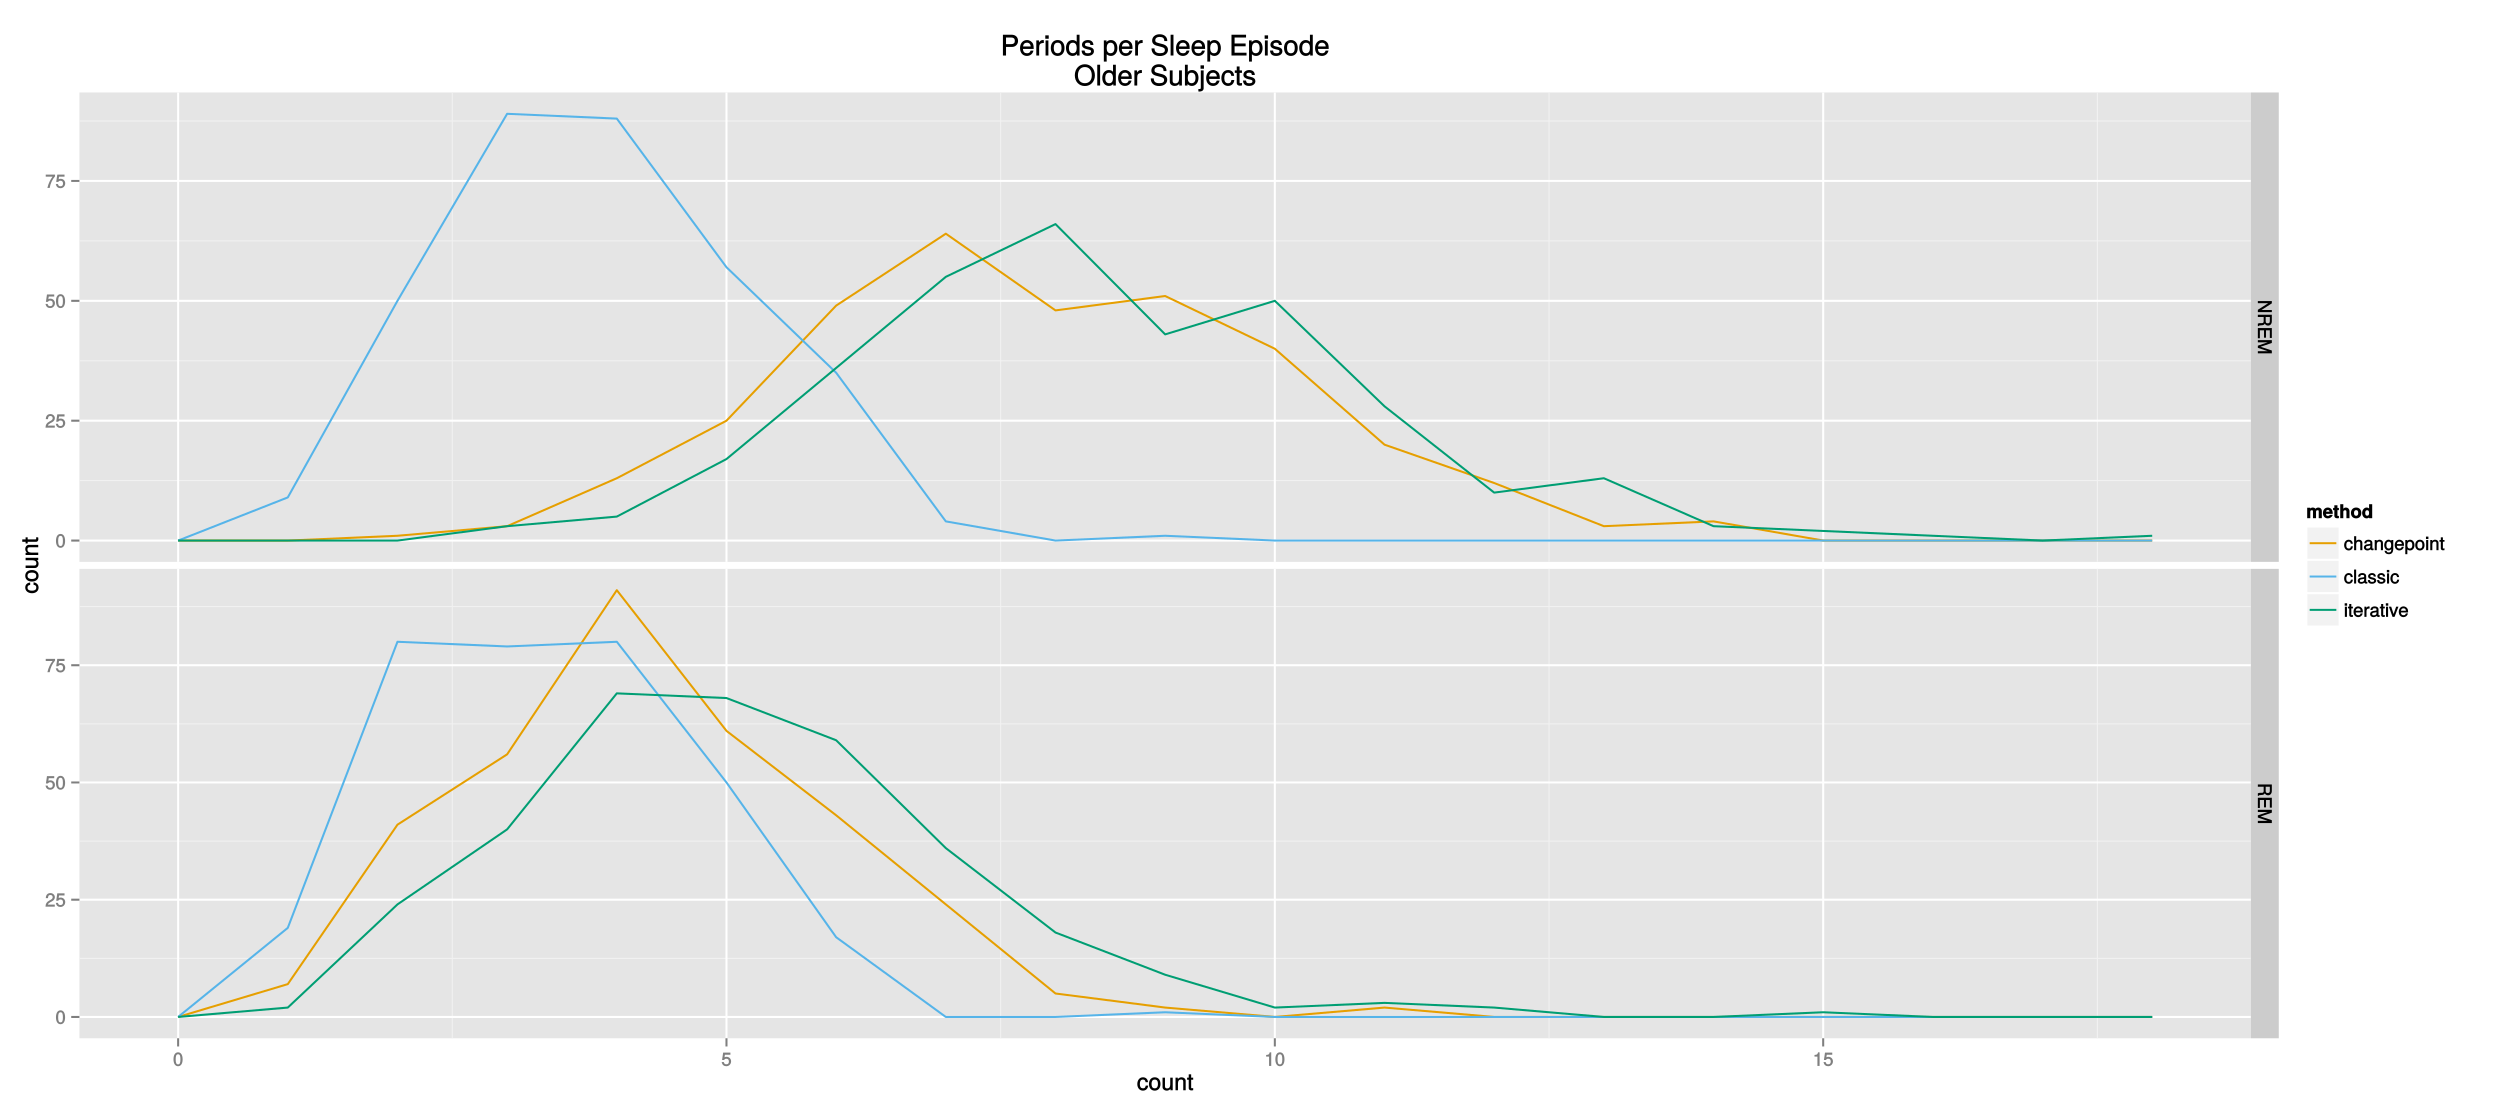 <?xml version="1.0" encoding="UTF-8"?>
<svg xmlns="http://www.w3.org/2000/svg" xmlns:xlink="http://www.w3.org/1999/xlink" width="1296pt" height="576pt" viewBox="0 0 1296 576" version="1.1">
<defs>
<g>
<symbol overflow="visible" id="glyph0-0">
<path style="stroke:none;" d=""/>
</symbol>
<symbol overflow="visible" id="glyph0-1">
<path style="stroke:none;" d="M 5 -3.391 C 5 -5.75 4.109 -7.062 2.641 -7.062 C 1.172 -7.062 0.266 -5.734 0.266 -3.453 C 0.266 -1.156 1.188 0.141 2.641 0.141 C 4.078 0.141 5 -1.156 5 -3.391 Z M 3.859 -3.469 C 3.859 -1.547 3.562 -0.812 2.625 -0.812 C 1.734 -0.812 1.406 -1.578 1.406 -3.438 C 1.406 -5.312 1.734 -6.047 2.641 -6.047 C 3.547 -6.047 3.859 -5.297 3.859 -3.469 Z M 3.859 -3.469 "/>
</symbol>
<symbol overflow="visible" id="glyph0-2">
<path style="stroke:none;" d="M 5.031 -4.938 C 5.031 -6.078 4.016 -7.062 2.719 -7.062 C 1.328 -7.062 0.391 -6.219 0.328 -4.438 L 1.453 -4.438 C 1.531 -5.703 1.859 -6.062 2.703 -6.062 C 3.469 -6.062 3.891 -5.641 3.891 -4.906 C 3.891 -4.375 3.609 -4.016 3.016 -3.672 L 2.125 -3.172 C 0.703 -2.359 0.266 -1.625 0.172 0 L 4.984 0 L 4.984 -1.094 L 1.422 -1.094 C 1.5 -1.516 1.766 -1.781 2.594 -2.281 L 3.562 -2.797 C 4.516 -3.297 5.031 -4.094 5.031 -4.938 Z M 5.031 -4.938 "/>
</symbol>
<symbol overflow="visible" id="glyph0-3">
<path style="stroke:none;" d="M 5.062 -2.375 C 5.062 -3.719 4.031 -4.734 2.719 -4.734 C 2.25 -4.734 1.75 -4.578 1.656 -4.5 L 1.859 -5.828 L 4.703 -5.828 L 4.703 -6.922 L 0.938 -6.922 L 0.391 -3.094 L 1.375 -3.094 C 1.812 -3.609 2.047 -3.734 2.578 -3.734 C 3.484 -3.734 3.922 -3.266 3.922 -2.266 C 3.922 -1.281 3.484 -0.859 2.578 -0.859 C 1.828 -0.859 1.516 -1.109 1.281 -2 L 0.156 -2 C 0.469 -0.516 1.375 0.141 2.594 0.141 C 3.969 0.141 5.062 -0.938 5.062 -2.375 Z M 5.062 -2.375 "/>
</symbol>
<symbol overflow="visible" id="glyph0-4">
<path style="stroke:none;" d="M 5.125 -6.078 L 5.125 -6.922 L 0.297 -6.922 L 0.297 -5.828 L 3.844 -5.828 C 2.656 -4.344 1.656 -2.266 1.156 0 L 2.344 0 C 2.734 -2.328 3.656 -4.281 5.125 -6.031 Z M 5.125 -6.078 "/>
</symbol>
<symbol overflow="visible" id="glyph0-5">
<path style="stroke:none;" d="M 3.469 -0.125 L 3.469 -7.062 L 2.672 -7.062 C 2.328 -5.891 2.281 -5.875 0.828 -5.688 L 0.828 -4.844 L 2.344 -4.844 L 2.344 0 L 3.469 0 Z M 3.469 -0.125 "/>
</symbol>
<symbol overflow="visible" id="glyph0-6">
<path style="stroke:none;" d="M 4.578 -1.984 L 3.641 -1.984 C 3.484 -1.062 3.219 -0.859 2.547 -0.859 C 1.656 -0.859 1.266 -1.406 1.266 -2.594 C 1.266 -3.844 1.656 -4.438 2.516 -4.438 C 3.188 -4.438 3.469 -4.156 3.594 -3.344 L 4.656 -3.344 C 4.562 -4.688 3.656 -5.438 2.531 -5.438 C 1.188 -5.438 0.156 -4.266 0.156 -2.594 C 0.156 -0.969 1.156 0.141 2.516 0.141 C 3.719 0.141 4.609 -0.703 4.719 -1.984 Z M 4.578 -1.984 "/>
</symbol>
<symbol overflow="visible" id="glyph0-7">
<path style="stroke:none;" d="M 4.797 -0.125 L 4.797 -3.922 C 4.797 -4.766 4.062 -5.438 3.078 -5.438 C 2.375 -5.438 1.828 -5.172 1.359 -4.562 L 1.609 -4.469 L 1.609 -7.25 L 0.531 -7.25 L 0.531 0 L 1.609 0 L 1.609 -2.891 C 1.609 -3.922 2 -4.469 2.828 -4.469 C 3.391 -4.469 3.719 -4.266 3.719 -3.609 L 3.719 0 L 4.797 0 Z M 4.797 -0.125 "/>
</symbol>
<symbol overflow="visible" id="glyph0-8">
<path style="stroke:none;" d="M 5.266 -0.141 L 5.266 -0.906 C 5.047 -0.859 5.016 -0.859 4.953 -0.859 C 4.688 -0.859 4.656 -0.875 4.656 -1.125 L 4.656 -3.922 C 4.656 -4.812 3.875 -5.438 2.641 -5.438 C 1.422 -5.438 0.531 -4.828 0.469 -3.547 L 1.547 -3.547 C 1.625 -4.281 1.859 -4.438 2.609 -4.438 C 3.328 -4.438 3.594 -4.281 3.594 -3.812 L 3.594 -3.594 C 3.594 -3.266 3.531 -3.25 2.891 -3.172 C 1.766 -3.031 1.594 -3 1.281 -2.875 C 0.703 -2.625 0.266 -2.047 0.266 -1.422 C 0.266 -0.516 1.031 0.141 2.047 0.141 C 2.703 0.141 3.422 -0.156 3.672 -0.438 C 3.703 -0.328 4.188 0.062 4.578 0.062 C 4.75 0.062 4.875 0.047 5.266 -0.047 Z M 3.594 -1.859 C 3.594 -1.141 3 -0.812 2.219 -0.812 C 1.609 -0.812 1.375 -0.906 1.375 -1.453 C 1.375 -1.969 1.594 -2.078 2.453 -2.203 C 3.297 -2.328 3.469 -2.359 3.594 -2.422 Z M 3.594 -1.859 "/>
</symbol>
<symbol overflow="visible" id="glyph0-9">
<path style="stroke:none;" d="M 4.812 -0.125 L 4.812 -3.922 C 4.812 -4.766 4.047 -5.438 3.078 -5.438 C 2.328 -5.438 1.75 -5.109 1.312 -4.406 L 1.547 -4.312 L 1.547 -5.281 L 0.531 -5.281 L 0.531 0 L 1.609 0 L 1.609 -2.891 C 1.609 -3.922 2.031 -4.469 2.844 -4.469 C 3.469 -4.469 3.734 -4.219 3.734 -3.609 L 3.734 0 L 4.812 0 Z M 4.812 -0.125 "/>
</symbol>
<symbol overflow="visible" id="glyph0-10">
<path style="stroke:none;" d="M 4.828 -0.953 L 4.828 -5.281 L 3.812 -5.281 L 3.812 -4.422 L 4.047 -4.516 C 3.641 -5.109 3.062 -5.438 2.422 -5.438 C 1.141 -5.438 0.141 -4.219 0.141 -2.594 C 0.141 -1 1.172 0.141 2.344 0.141 C 2.984 0.141 3.516 -0.156 4.047 -0.797 L 3.812 -0.875 L 3.812 -0.547 C 3.812 0.781 3.406 1.156 2.469 1.156 C 1.844 1.156 1.484 1.062 1.375 0.312 L 0.281 0.312 C 0.391 1.406 1.266 2.094 2.453 2.094 C 4.016 2.094 4.828 1.266 4.828 -0.953 Z M 3.734 -2.609 C 3.734 -1.406 3.359 -0.859 2.516 -0.859 C 1.641 -0.859 1.25 -1.422 1.25 -2.641 C 1.25 -3.844 1.656 -4.438 2.5 -4.438 C 3.375 -4.438 3.734 -3.828 3.734 -2.609 Z M 3.734 -2.609 "/>
</symbol>
<symbol overflow="visible" id="glyph0-11">
<path style="stroke:none;" d="M 5.062 -2.406 C 5.062 -3.141 5 -3.594 4.859 -3.969 C 4.531 -4.797 3.625 -5.438 2.688 -5.438 C 1.281 -5.438 0.234 -4.266 0.234 -2.609 C 0.234 -0.953 1.25 0.141 2.672 0.141 C 3.812 0.141 4.75 -0.641 4.984 -1.781 L 3.906 -1.781 C 3.641 -1 3.344 -0.859 2.703 -0.859 C 1.859 -0.859 1.375 -1.25 1.359 -2.281 L 5.062 -2.281 Z M 4.156 -3.031 C 4.156 -3.031 3.969 -3.172 3.969 -3.188 L 1.375 -3.188 C 1.438 -3.953 1.875 -4.438 2.672 -4.438 C 3.469 -4.438 3.922 -3.906 3.922 -3.125 Z M 4.156 -3.031 "/>
</symbol>
<symbol overflow="visible" id="glyph0-12">
<path style="stroke:none;" d="M 5.156 -2.594 C 5.156 -4.281 4.188 -5.438 2.859 -5.438 C 2.172 -5.438 1.531 -5.078 1.156 -4.484 L 1.391 -4.391 L 1.391 -5.281 L 0.391 -5.281 L 0.391 2.094 L 1.453 2.094 L 1.453 -0.734 L 1.219 -0.641 C 1.641 -0.125 2.219 0.141 2.875 0.141 C 4.156 0.141 5.156 -0.984 5.156 -2.594 Z M 4.031 -2.609 C 4.031 -1.469 3.594 -0.859 2.719 -0.859 C 1.875 -0.859 1.453 -1.422 1.453 -2.594 C 1.453 -3.781 1.875 -4.422 2.719 -4.422 C 3.609 -4.422 4.031 -3.812 4.031 -2.609 Z M 4.031 -2.609 "/>
</symbol>
<symbol overflow="visible" id="glyph0-13">
<path style="stroke:none;" d="M 5.031 -2.594 C 5.031 -4.344 4.062 -5.438 2.609 -5.438 C 1.203 -5.438 0.203 -4.328 0.203 -2.641 C 0.203 -0.953 1.188 0.141 2.625 0.141 C 4.031 0.141 5.031 -0.953 5.031 -2.594 Z M 3.922 -2.609 C 3.922 -1.422 3.5 -0.859 2.625 -0.859 C 1.734 -0.859 1.312 -1.422 1.312 -2.641 C 1.312 -3.844 1.734 -4.438 2.625 -4.438 C 3.516 -4.438 3.922 -3.859 3.922 -2.609 Z M 3.922 -2.609 "/>
</symbol>
<symbol overflow="visible" id="glyph0-14">
<path style="stroke:none;" d="M 1.609 -0.125 L 1.609 -5.281 L 0.531 -5.281 L 0.531 0 L 1.609 0 Z M 1.703 -5.906 L 1.703 -7.047 L 0.438 -7.047 L 0.438 -5.781 L 1.703 -5.781 Z M 1.703 -5.906 "/>
</symbol>
<symbol overflow="visible" id="glyph0-15">
<path style="stroke:none;" d="M 2.578 -0.125 L 2.578 -0.969 C 2.328 -0.906 2.203 -0.891 2.047 -0.891 C 1.703 -0.891 1.75 -0.859 1.75 -1.203 L 1.75 -4.375 L 2.578 -4.375 L 2.578 -5.281 L 1.75 -5.281 L 1.75 -6.672 L 0.672 -6.672 L 0.672 -5.281 L -0.016 -5.281 L -0.016 -4.375 L 0.672 -4.375 L 0.672 -0.859 C 0.672 -0.344 1.156 0.062 1.781 0.062 C 1.969 0.062 2.172 0.047 2.578 -0.016 Z M 2.578 -0.125 "/>
</symbol>
<symbol overflow="visible" id="glyph0-16">
<path style="stroke:none;" d="M 1.578 -0.125 L 1.578 -7.25 L 0.516 -7.25 L 0.516 0 L 1.578 0 Z M 1.578 -0.125 "/>
</symbol>
<symbol overflow="visible" id="glyph0-17">
<path style="stroke:none;" d="M 4.531 -1.531 C 4.531 -2.281 3.984 -2.797 2.984 -3.031 L 2.219 -3.219 C 1.562 -3.375 1.422 -3.438 1.422 -3.797 C 1.422 -4.266 1.703 -4.438 2.344 -4.438 C 3 -4.438 3.188 -4.281 3.219 -3.625 L 4.344 -3.625 C 4.328 -4.734 3.547 -5.438 2.375 -5.438 C 1.203 -5.438 0.312 -4.688 0.312 -3.766 C 0.312 -2.969 0.859 -2.469 2.047 -2.188 L 2.797 -2 C 3.344 -1.875 3.422 -1.828 3.422 -1.469 C 3.422 -1 3.094 -0.859 2.391 -0.859 C 1.672 -0.859 1.406 -0.891 1.281 -1.797 L 0.172 -1.797 C 0.219 -0.5 1.016 0.141 2.328 0.141 C 3.594 0.141 4.531 -0.562 4.531 -1.531 Z M 4.531 -1.531 "/>
</symbol>
<symbol overflow="visible" id="glyph0-18">
<path style="stroke:none;" d="M 3.219 -4.453 L 3.219 -5.375 C 2.938 -5.422 2.875 -5.438 2.766 -5.438 C 2.25 -5.438 1.75 -5.078 1.297 -4.344 L 1.531 -4.234 L 1.531 -5.281 L 0.531 -5.281 L 0.531 0 L 1.609 0 L 1.609 -2.734 C 1.609 -3.859 1.844 -4.312 3.219 -4.328 Z M 3.219 -4.453 "/>
</symbol>
<symbol overflow="visible" id="glyph0-19">
<path style="stroke:none;" d="M 4.656 -5.281 L 3.656 -5.281 L 2.203 -1.078 L 2.469 -1.078 L 1.094 -5.281 L -0.094 -5.281 L 1.766 0 L 2.828 0 L 4.844 -5.281 Z M 4.656 -5.281 "/>
</symbol>
<symbol overflow="visible" id="glyph1-0">
<path style="stroke:none;" d=""/>
</symbol>
<symbol overflow="visible" id="glyph1-1">
<path style="stroke:none;" d="M 0.125 6.328 L 7.25 6.328 L 7.25 5.203 L 1.406 5.203 L 1.5 5.453 L 7.25 1.766 L 7.25 0.578 L 0 0.578 L 0 1.703 L 5.797 1.703 L 5.703 1.469 L 0 5.109 L 0 6.328 Z M 0.125 6.328 "/>
</symbol>
<symbol overflow="visible" id="glyph1-2">
<path style="stroke:none;" d="M 0.125 6.656 L 0.406 6.656 C 0.672 6.281 0.828 6.234 1.75 6.219 C 2.906 6.203 3.391 5.906 3.719 5.141 L 3.453 5.141 C 3.844 5.922 4.453 6.375 5.25 6.375 C 6.453 6.375 7.25 5.484 7.25 4.109 L 7.25 0.75 L 0 0.75 L 0 1.922 L 3.016 1.922 L 3.016 4.094 C 3.016 4.875 2.766 5.109 1.906 5.094 L 1.281 5.078 C 0.844 5.078 0.406 5.156 0 5.344 L 0 6.656 Z M 5.125 5.172 C 4.297 5.172 4.062 4.891 4.062 3.938 L 4.062 1.922 L 6.203 1.922 L 6.203 3.938 C 6.203 4.938 5.906 5.172 5.125 5.172 Z M 5.125 5.172 "/>
</symbol>
<symbol overflow="visible" id="glyph1-3">
<path style="stroke:none;" d="M 0.125 6.016 L 1.047 6.016 L 1.047 1.891 L 3.188 1.891 L 3.188 5.703 L 4.234 5.703 L 4.234 1.891 L 6.203 1.891 L 6.203 5.844 L 7.25 5.844 L 7.25 0.719 L 0 0.719 L 0 6.016 Z M 0.125 6.016 "/>
</symbol>
<symbol overflow="visible" id="glyph1-4">
<path style="stroke:none;" d="M 0.125 7.438 L 7.25 7.438 L 7.25 5.953 L 1.031 3.891 L 1.031 4.156 L 7.25 2.047 L 7.25 0.578 L 0 0.578 L 0 1.703 L 5.984 1.703 L 5.984 1.422 L 0 3.453 L 0 4.578 L 5.984 6.594 L 5.984 6.312 L 0 6.312 L 0 7.438 Z M 0.125 7.438 "/>
</symbol>
<symbol overflow="visible" id="glyph2-0">
<path style="stroke:none;" d=""/>
</symbol>
<symbol overflow="visible" id="glyph2-1">
<path style="stroke:none;" d="M 5.719 -2.422 L 4.594 -2.422 C 4.406 -1.281 4.031 -1.016 3.188 -1.016 C 2.078 -1.016 1.547 -1.734 1.547 -3.219 C 1.547 -4.781 2.062 -5.547 3.156 -5.547 C 4 -5.547 4.375 -5.188 4.531 -4.172 L 5.797 -4.172 C 5.656 -5.844 4.578 -6.734 3.172 -6.734 C 1.469 -6.734 0.234 -5.297 0.234 -3.219 C 0.234 -1.188 1.453 0.188 3.156 0.188 C 4.656 0.188 5.734 -0.859 5.875 -2.422 Z M 5.719 -2.422 "/>
</symbol>
<symbol overflow="visible" id="glyph2-2">
<path style="stroke:none;" d="M 6.25 -3.234 C 6.25 -5.406 5.078 -6.734 3.266 -6.734 C 1.5 -6.734 0.281 -5.391 0.281 -3.281 C 0.281 -1.156 1.484 0.188 3.281 0.188 C 5.047 0.188 6.25 -1.156 6.25 -3.234 Z M 4.938 -3.234 C 4.938 -1.766 4.375 -1.016 3.281 -1.016 C 2.156 -1.016 1.609 -1.75 1.609 -3.281 C 1.609 -4.781 2.156 -5.547 3.281 -5.547 C 4.406 -5.547 4.938 -4.797 4.938 -3.234 Z M 4.938 -3.234 "/>
</symbol>
<symbol overflow="visible" id="glyph2-3">
<path style="stroke:none;" d="M 5.922 -0.125 L 5.922 -6.547 L 4.641 -6.547 L 4.641 -2.953 C 4.641 -1.672 4.109 -0.953 3.078 -0.953 C 2.281 -0.953 1.906 -1.312 1.906 -2.062 L 1.906 -6.547 L 0.641 -6.547 L 0.641 -1.672 C 0.641 -0.625 1.562 0.188 2.781 0.188 C 3.703 0.188 4.391 -0.188 4.984 -1.016 L 4.734 -1.109 L 4.734 0 L 5.922 0 Z M 5.922 -0.125 "/>
</symbol>
<symbol overflow="visible" id="glyph2-4">
<path style="stroke:none;" d="M 5.969 -0.125 L 5.969 -4.891 C 5.969 -5.922 5.062 -6.734 3.859 -6.734 C 2.922 -6.734 2.203 -6.344 1.656 -5.453 L 1.891 -5.359 L 1.891 -6.547 L 0.703 -6.547 L 0.703 0 L 1.969 0 L 1.969 -3.594 C 1.969 -4.891 2.531 -5.594 3.547 -5.594 C 4.344 -5.594 4.703 -5.25 4.703 -4.484 L 4.703 0 L 5.969 0 Z M 5.969 -0.125 "/>
</symbol>
<symbol overflow="visible" id="glyph2-5">
<path style="stroke:none;" d="M 3.188 -0.125 L 3.188 -1.156 C 2.922 -1.062 2.766 -1.062 2.562 -1.062 C 2.141 -1.062 2.141 -1.047 2.141 -1.484 L 2.141 -5.469 L 3.188 -5.469 L 3.188 -6.547 L 2.141 -6.547 L 2.141 -8.281 L 0.875 -8.281 L 0.875 -6.547 L 0.031 -6.547 L 0.031 -5.469 L 0.875 -5.469 L 0.875 -1.047 C 0.875 -0.406 1.453 0.078 2.234 0.078 C 2.469 0.078 2.719 0.062 3.188 -0.031 Z M 3.188 -0.125 "/>
</symbol>
<symbol overflow="visible" id="glyph3-0">
<path style="stroke:none;" d=""/>
</symbol>
<symbol overflow="visible" id="glyph3-1">
<path style="stroke:none;" d="M -2.422 -5.719 L -2.422 -4.594 C -1.281 -4.406 -1.016 -4.031 -1.016 -3.188 C -1.016 -2.078 -1.734 -1.547 -3.219 -1.547 C -4.781 -1.547 -5.547 -2.062 -5.547 -3.156 C -5.547 -4 -5.188 -4.375 -4.172 -4.531 L -4.172 -5.797 C -5.844 -5.656 -6.734 -4.578 -6.734 -3.172 C -6.734 -1.469 -5.297 -0.234 -3.219 -0.234 C -1.188 -0.234 0.188 -1.453 0.188 -3.156 C 0.188 -4.656 -0.859 -5.734 -2.422 -5.875 Z M -2.422 -5.719 "/>
</symbol>
<symbol overflow="visible" id="glyph3-2">
<path style="stroke:none;" d="M -3.234 -6.25 C -5.406 -6.25 -6.734 -5.078 -6.734 -3.266 C -6.734 -1.5 -5.391 -0.281 -3.281 -0.281 C -1.156 -0.281 0.188 -1.484 0.188 -3.281 C 0.188 -5.047 -1.156 -6.25 -3.234 -6.25 Z M -3.234 -4.938 C -1.766 -4.938 -1.016 -4.375 -1.016 -3.281 C -1.016 -2.156 -1.75 -1.609 -3.281 -1.609 C -4.781 -1.609 -5.547 -2.156 -5.547 -3.281 C -5.547 -4.406 -4.797 -4.938 -3.234 -4.938 Z M -3.234 -4.938 "/>
</symbol>
<symbol overflow="visible" id="glyph3-3">
<path style="stroke:none;" d="M -0.125 -5.922 L -6.547 -5.922 L -6.547 -4.641 L -2.953 -4.641 C -1.672 -4.641 -0.953 -4.109 -0.953 -3.078 C -0.953 -2.281 -1.312 -1.906 -2.062 -1.906 L -6.547 -1.906 L -6.547 -0.641 L -1.672 -0.641 C -0.625 -0.641 0.188 -1.562 0.188 -2.781 C 0.188 -3.703 -0.188 -4.391 -1.016 -4.984 L -1.109 -4.734 L 0 -4.734 L 0 -5.922 Z M -0.125 -5.922 "/>
</symbol>
<symbol overflow="visible" id="glyph3-4">
<path style="stroke:none;" d="M -0.125 -5.969 L -4.891 -5.969 C -5.922 -5.969 -6.734 -5.062 -6.734 -3.859 C -6.734 -2.922 -6.344 -2.203 -5.453 -1.656 L -5.359 -1.891 L -6.547 -1.891 L -6.547 -0.703 L 0 -0.703 L 0 -1.969 L -3.594 -1.969 C -4.891 -1.969 -5.594 -2.531 -5.594 -3.547 C -5.594 -4.344 -5.25 -4.703 -4.484 -4.703 L 0 -4.703 L 0 -5.969 Z M -0.125 -5.969 "/>
</symbol>
<symbol overflow="visible" id="glyph3-5">
<path style="stroke:none;" d="M -0.125 -3.188 L -1.156 -3.188 C -1.062 -2.922 -1.062 -2.766 -1.062 -2.562 C -1.062 -2.141 -1.047 -2.141 -1.484 -2.141 L -5.469 -2.141 L -5.469 -3.188 L -6.547 -3.188 L -6.547 -2.141 L -8.281 -2.141 L -8.281 -0.875 L -6.547 -0.875 L -6.547 -0.031 L -5.469 -0.031 L -5.469 -0.875 L -1.047 -0.875 C -0.406 -0.875 0.078 -1.453 0.078 -2.234 C 0.078 -2.469 0.062 -2.719 -0.031 -3.188 Z M -0.125 -3.188 "/>
</symbol>
<symbol overflow="visible" id="glyph4-0">
<path style="stroke:none;" d=""/>
</symbol>
<symbol overflow="visible" id="glyph4-1">
<path style="stroke:none;" d="M 8.031 -0.125 L 8.031 -3.797 C 8.031 -4.797 7.297 -5.531 6.25 -5.531 C 5.609 -5.531 5.047 -5.25 4.75 -4.859 C 4.578 -5.203 3.969 -5.531 3.328 -5.531 C 2.734 -5.531 2.25 -5.281 1.812 -4.766 L 2.031 -4.656 L 2.031 -5.438 L 0.438 -5.438 L 0.438 0 L 2.047 0 L 2.047 -3.234 C 2.047 -3.859 2.266 -4.125 2.844 -4.125 C 3.297 -4.125 3.438 -3.984 3.438 -3.578 L 3.438 0 L 5.031 0 L 5.031 -3.234 C 5.031 -3.859 5.25 -4.125 5.828 -4.125 C 6.281 -4.125 6.422 -3.984 6.422 -3.578 L 6.422 0 L 8.031 0 Z M 8.031 -0.125 "/>
</symbol>
<symbol overflow="visible" id="glyph4-2">
<path style="stroke:none;" d="M 5.156 -2.516 C 5.156 -4.312 4.141 -5.531 2.609 -5.531 C 1.125 -5.531 0.078 -4.391 0.078 -2.641 C 0.078 -0.984 1.109 0.094 2.578 0.094 C 3.734 0.094 4.812 -0.562 5.141 -1.719 L 3.562 -1.719 C 3.406 -1.203 3.125 -1.203 2.625 -1.203 C 2 -1.203 1.719 -1.359 1.688 -2.234 L 5.141 -2.234 Z M 3.641 -3.391 L 1.719 -3.391 C 1.781 -3.969 2 -4.234 2.594 -4.234 C 3.172 -4.234 3.438 -3.984 3.484 -3.391 Z M 3.641 -3.391 "/>
</symbol>
<symbol overflow="visible" id="glyph4-3">
<path style="stroke:none;" d="M 3.016 -0.125 L 3.016 -1.219 C 2.75 -1.188 2.672 -1.172 2.578 -1.172 C 2.219 -1.172 2.266 -1.141 2.266 -1.609 L 2.266 -4.188 L 3.016 -4.188 L 3.016 -5.328 L 2.266 -5.328 L 2.266 -6.719 L 0.656 -6.719 L 0.656 -5.328 L 0 -5.328 L 0 -4.188 L 0.656 -4.188 L 0.656 -1.234 C 0.656 -0.422 1.234 0.031 2.109 0.031 C 2.406 0.031 2.641 0.016 3.016 0 Z M 3.016 -0.125 "/>
</symbol>
<symbol overflow="visible" id="glyph4-4">
<path style="stroke:none;" d="M 5.312 -0.125 L 5.312 -3.594 C 5.312 -4.812 4.484 -5.531 3.5 -5.531 C 2.844 -5.531 2.266 -5.219 1.891 -4.656 L 2.109 -4.562 L 2.109 -7.25 L 0.516 -7.25 L 0.516 0 L 2.109 0 L 2.109 -3.234 C 2.109 -3.828 2.422 -4.125 3.016 -4.125 C 3.5 -4.125 3.719 -3.984 3.719 -3.297 L 3.719 0 L 5.312 0 Z M 5.312 -0.125 "/>
</symbol>
<symbol overflow="visible" id="glyph4-5">
<path style="stroke:none;" d="M 5.578 -2.672 C 5.578 -4.438 4.516 -5.531 2.891 -5.531 C 1.312 -5.531 0.203 -4.406 0.203 -2.719 C 0.203 -1 1.312 0.094 2.891 0.094 C 4.469 0.094 5.578 -1.016 5.578 -2.672 Z M 3.984 -2.703 C 3.984 -1.734 3.609 -1.25 2.891 -1.25 C 2.172 -1.25 1.797 -1.734 1.797 -2.719 C 1.797 -3.703 2.172 -4.188 2.891 -4.188 C 3.641 -4.188 3.984 -3.719 3.984 -2.703 Z M 3.984 -2.703 "/>
</symbol>
<symbol overflow="visible" id="glyph4-6">
<path style="stroke:none;" d="M 5.359 -0.125 L 5.359 -7.25 L 3.75 -7.25 L 3.75 -4.641 L 3.969 -4.734 C 3.641 -5.25 3.094 -5.531 2.453 -5.531 C 1.219 -5.531 0.141 -4.266 0.141 -2.703 C 0.141 -1.234 1.078 0.094 2.453 0.094 C 3.094 0.094 3.641 -0.188 3.969 -0.641 L 3.75 -0.719 L 3.75 0 L 5.359 0 Z M 3.75 -2.688 C 3.75 -1.75 3.422 -1.297 2.75 -1.297 C 2.078 -1.297 1.75 -1.75 1.75 -2.703 C 1.75 -3.672 2.078 -4.141 2.75 -4.141 C 3.438 -4.141 3.75 -3.672 3.75 -2.688 Z M 3.75 -2.688 "/>
</symbol>
<symbol overflow="visible" id="glyph5-0">
<path style="stroke:none;" d=""/>
</symbol>
<symbol overflow="visible" id="glyph5-1">
<path style="stroke:none;" d="M 9.016 -7.547 C 9.016 -9.516 7.719 -10.781 5.641 -10.781 L 1.172 -10.781 L 1.172 0 L 2.781 0 L 2.781 -4.453 L 5.953 -4.453 C 7.672 -4.453 9.016 -5.812 9.016 -7.547 Z M 7.344 -7.609 C 7.344 -6.453 6.734 -5.906 5.453 -5.906 L 2.781 -5.906 L 2.781 -9.328 L 5.453 -9.328 C 6.734 -9.328 7.344 -8.766 7.344 -7.609 Z M 7.344 -7.609 "/>
</symbol>
<symbol overflow="visible" id="glyph5-2">
<path style="stroke:none;" d="M 7.516 -3.562 C 7.516 -4.656 7.438 -5.344 7.219 -5.906 C 6.734 -7.141 5.453 -8.031 4.031 -8.031 C 1.938 -8.031 0.438 -6.344 0.438 -3.859 C 0.438 -1.391 1.891 0.219 4 0.219 C 5.734 0.219 7.062 -0.891 7.391 -2.562 L 5.922 -2.562 C 5.547 -1.422 5.016 -1.172 4.047 -1.172 C 2.797 -1.172 1.984 -1.828 1.953 -3.422 L 7.516 -3.422 Z M 6.188 -4.531 C 6.188 -4.531 6 -4.672 6 -4.688 L 2 -4.688 C 2.094 -5.875 2.812 -6.656 4.016 -6.656 C 5.203 -6.656 5.969 -5.812 5.969 -4.625 Z M 6.188 -4.531 "/>
</symbol>
<symbol overflow="visible" id="glyph5-3">
<path style="stroke:none;" d="M 4.75 -6.625 L 4.75 -7.984 C 4.422 -8.031 4.328 -8.031 4.156 -8.031 C 3.391 -8.031 2.688 -7.531 2 -6.406 L 2.234 -6.312 L 2.234 -7.828 L 0.859 -7.828 L 0.859 0 L 2.328 0 L 2.328 -4.047 C 2.328 -5.75 2.766 -6.469 4.75 -6.5 Z M 4.75 -6.625 "/>
</symbol>
<symbol overflow="visible" id="glyph5-4">
<path style="stroke:none;" d="M 2.328 -0.125 L 2.328 -7.828 L 0.859 -7.828 L 0.859 0 L 2.328 0 Z M 2.5 -8.812 L 2.5 -10.453 L 0.719 -10.453 L 0.719 -8.688 L 2.5 -8.688 Z M 2.5 -8.812 "/>
</symbol>
<symbol overflow="visible" id="glyph5-5">
<path style="stroke:none;" d="M 7.484 -3.844 C 7.484 -6.453 6.094 -8.031 3.922 -8.031 C 1.797 -8.031 0.375 -6.438 0.375 -3.906 C 0.375 -1.375 1.781 0.219 3.938 0.219 C 6.047 0.219 7.484 -1.375 7.484 -3.844 Z M 5.953 -3.859 C 5.953 -2.094 5.266 -1.172 3.938 -1.172 C 2.594 -1.172 1.906 -2.078 1.906 -3.906 C 1.906 -5.719 2.594 -6.656 3.938 -6.656 C 5.281 -6.656 5.953 -5.734 5.953 -3.859 Z M 5.953 -3.859 "/>
</symbol>
<symbol overflow="visible" id="glyph5-6">
<path style="stroke:none;" d="M 7.266 -0.125 L 7.266 -10.781 L 5.797 -10.781 L 5.797 -6.734 L 6.016 -6.828 C 5.516 -7.594 4.625 -8.031 3.609 -8.031 C 1.656 -8.031 0.234 -6.375 0.234 -3.969 C 0.234 -1.422 1.625 0.219 3.656 0.219 C 4.703 0.219 5.5 -0.203 6.156 -1.141 L 5.922 -1.234 L 5.922 0 L 7.266 0 Z M 5.797 -3.875 C 5.797 -2.125 5.094 -1.188 3.828 -1.188 C 2.5 -1.188 1.75 -2.141 1.75 -3.906 C 1.75 -5.656 2.5 -6.641 3.812 -6.641 C 5.109 -6.641 5.797 -5.625 5.797 -3.875 Z M 5.797 -3.875 "/>
</symbol>
<symbol overflow="visible" id="glyph5-7">
<path style="stroke:none;" d="M 6.734 -2.25 C 6.734 -3.375 5.984 -4.078 4.484 -4.438 L 3.328 -4.703 C 2.344 -4.938 2.062 -5.109 2.062 -5.641 C 2.062 -6.344 2.547 -6.656 3.531 -6.656 C 4.5 -6.656 4.875 -6.375 4.891 -5.453 L 6.438 -5.453 C 6.422 -7.062 5.312 -8.031 3.578 -8.031 C 1.812 -8.031 0.531 -6.984 0.531 -5.594 C 0.531 -4.406 1.281 -3.719 3.062 -3.281 L 4.188 -3.016 C 5.031 -2.812 5.219 -2.688 5.219 -2.141 C 5.219 -1.438 4.656 -1.172 3.594 -1.172 C 2.516 -1.172 2.047 -1.281 1.875 -2.578 L 0.328 -2.578 C 0.406 -0.688 1.531 0.219 3.5 0.219 C 5.406 0.219 6.734 -0.797 6.734 -2.25 Z M 6.734 -2.25 "/>
</symbol>
<symbol overflow="visible" id="glyph5-8">
<path style="stroke:none;" d=""/>
</symbol>
<symbol overflow="visible" id="glyph5-9">
<path style="stroke:none;" d="M 7.672 -3.828 C 7.672 -6.375 6.297 -8.031 4.297 -8.031 C 3.266 -8.031 2.344 -7.531 1.781 -6.641 L 2.016 -6.547 L 2.016 -7.828 L 0.641 -7.828 L 0.641 3.141 L 2.125 3.141 L 2.125 -1.031 L 1.891 -0.938 C 2.516 -0.156 3.328 0.219 4.312 0.219 C 6.25 0.219 7.672 -1.422 7.672 -3.828 Z M 6.141 -3.859 C 6.141 -2.141 5.406 -1.188 4.094 -1.188 C 2.828 -1.188 2.125 -2.078 2.125 -3.844 C 2.125 -5.625 2.828 -6.641 4.094 -6.641 C 5.422 -6.641 6.141 -5.656 6.141 -3.859 Z M 6.141 -3.859 "/>
</symbol>
<symbol overflow="visible" id="glyph5-10">
<path style="stroke:none;" d="M 9.078 -3.016 C 9.078 -4.312 8.141 -5.406 6.719 -5.797 L 4.078 -6.5 C 2.812 -6.828 2.484 -7.109 2.484 -7.906 C 2.484 -8.969 3.281 -9.641 4.703 -9.641 C 6.375 -9.641 7.172 -9 7.172 -7.5 L 8.719 -7.5 C 8.719 -9.703 7.156 -11.031 4.734 -11.031 C 2.438 -11.031 0.859 -9.625 0.859 -7.719 C 0.859 -6.438 1.688 -5.5 3.062 -5.141 L 5.672 -4.453 C 7 -4.109 7.469 -3.703 7.469 -2.875 C 7.469 -1.734 6.734 -1.203 4.922 -1.203 C 2.938 -1.203 2.094 -2.047 2.094 -3.688 L 0.547 -3.688 C 0.547 -1.062 2.359 0.266 4.844 0.266 C 7.5 0.266 9.078 -1.141 9.078 -3.016 Z M 9.078 -3.016 "/>
</symbol>
<symbol overflow="visible" id="glyph5-11">
<path style="stroke:none;" d="M 2.312 -0.125 L 2.312 -10.781 L 0.828 -10.781 L 0.828 0 L 2.312 0 Z M 2.312 -0.125 "/>
</symbol>
<symbol overflow="visible" id="glyph5-12">
<path style="stroke:none;" d="M 8.953 -0.125 L 8.953 -1.453 L 2.766 -1.453 L 2.766 -4.781 L 8.484 -4.781 L 8.484 -6.234 L 2.766 -6.234 L 2.766 -9.328 L 8.703 -9.328 L 8.703 -10.781 L 1.156 -10.781 L 1.156 0 L 8.953 0 Z M 8.953 -0.125 "/>
</symbol>
<symbol overflow="visible" id="glyph5-13">
<path style="stroke:none;" d="M 10.812 -5.219 C 10.812 -8.594 8.688 -11.031 5.609 -11.031 C 2.594 -11.031 0.406 -8.594 0.406 -5.297 C 0.406 -2.016 2.594 0.266 5.625 0.266 C 8.703 0.266 10.812 -2.125 10.812 -5.219 Z M 9.203 -5.25 C 9.203 -2.703 7.844 -1.203 5.625 -1.203 C 3.391 -1.203 2.016 -2.703 2.016 -5.297 C 2.016 -7.891 3.391 -9.578 5.609 -9.578 C 7.875 -9.578 9.203 -7.891 9.203 -5.25 Z M 9.203 -5.25 "/>
</symbol>
<symbol overflow="visible" id="glyph5-14">
<path style="stroke:none;" d="M 7.078 -0.125 L 7.078 -7.828 L 5.609 -7.828 L 5.609 -3.516 C 5.609 -1.969 4.938 -1.109 3.688 -1.109 C 2.734 -1.109 2.266 -1.547 2.266 -2.453 L 2.266 -7.828 L 0.797 -7.828 L 0.797 -1.969 C 0.797 -0.719 1.875 0.219 3.344 0.219 C 4.453 0.219 5.25 -0.203 5.953 -1.203 L 5.719 -1.297 L 5.719 0 L 7.078 0 Z M 7.078 -0.125 "/>
</symbol>
<symbol overflow="visible" id="glyph5-15">
<path style="stroke:none;" d="M 7.672 -3.984 C 7.672 -6.438 6.297 -8.031 4.312 -8.031 C 3.266 -8.031 2.438 -7.609 1.875 -6.75 L 2.109 -6.656 L 2.109 -10.781 L 0.641 -10.781 L 0.641 0 L 1.984 0 L 1.984 -1.203 L 1.75 -1.109 C 2.328 -0.234 3.203 0.219 4.25 0.219 C 6.234 0.219 7.672 -1.547 7.672 -3.984 Z M 6.141 -3.922 C 6.141 -2.203 5.391 -1.188 4.078 -1.188 C 2.812 -1.188 2.109 -2.188 2.109 -3.906 C 2.109 -5.672 2.812 -6.703 4.078 -6.641 C 5.422 -6.641 6.141 -5.609 6.141 -3.922 Z M 6.141 -3.922 "/>
</symbol>
<symbol overflow="visible" id="glyph5-16">
<path style="stroke:none;" d="M 2.328 1.438 L 2.328 -7.828 L 0.859 -7.828 L 0.859 0.969 C 0.859 1.688 0.766 1.859 0.031 1.812 L -0.406 1.781 L -0.406 3.078 C -0.109 3.125 -0.047 3.141 0.141 3.141 C 1.5 3.141 2.328 2.469 2.328 1.438 Z M 2.5 -8.812 L 2.5 -10.453 L 0.719 -10.453 L 0.719 -8.688 L 2.5 -8.688 Z M 2.5 -8.812 "/>
</symbol>
<symbol overflow="visible" id="glyph5-17">
<path style="stroke:none;" d="M 6.875 -2.859 L 5.531 -2.859 C 5.312 -1.516 4.844 -1.172 3.812 -1.172 C 2.5 -1.172 1.828 -2.047 1.828 -3.828 C 1.828 -5.719 2.484 -6.656 3.781 -6.656 C 4.797 -6.656 5.281 -6.188 5.453 -5.016 L 6.922 -5.016 C 6.766 -6.984 5.484 -8.031 3.797 -8.031 C 1.766 -8.031 0.297 -6.344 0.297 -3.828 C 0.297 -1.391 1.75 0.219 3.781 0.219 C 5.594 0.219 6.859 -1 7.016 -2.859 Z M 6.875 -2.859 "/>
</symbol>
<symbol overflow="visible" id="glyph5-18">
<path style="stroke:none;" d="M 3.781 -0.125 L 3.781 -1.328 C 3.5 -1.234 3.312 -1.219 3.078 -1.219 C 2.562 -1.219 2.547 -1.219 2.547 -1.75 L 2.547 -6.562 L 3.781 -6.562 L 3.781 -7.828 L 2.547 -7.828 L 2.547 -9.891 L 1.078 -9.891 L 1.078 -7.828 L 0.062 -7.828 L 0.062 -6.562 L 1.078 -6.562 L 1.078 -1.219 C 1.078 -0.469 1.75 0.094 2.672 0.094 C 2.969 0.094 3.25 0.078 3.781 -0.016 Z M 3.781 -0.125 "/>
</symbol>
</g>
<clipPath id="clip1">
  <path d="M 41.172 47.934 L 1167 47.934 L 1167 292 L 41.172 292 Z M 41.172 47.934 "/>
</clipPath>
<clipPath id="clip2">
  <path d="M 41.172 248 L 1167.871 248 L 1167.871 250 L 41.172 250 Z M 41.172 248 "/>
</clipPath>
<clipPath id="clip3">
  <path d="M 41.172 186 L 1167.871 186 L 1167.871 188 L 41.172 188 Z M 41.172 186 "/>
</clipPath>
<clipPath id="clip4">
  <path d="M 41.172 124 L 1167.871 124 L 1167.871 126 L 41.172 126 Z M 41.172 124 "/>
</clipPath>
<clipPath id="clip5">
  <path d="M 41.172 62 L 1167.871 62 L 1167.871 63 L 41.172 63 Z M 41.172 62 "/>
</clipPath>
<clipPath id="clip6">
  <path d="M 234 47.934 L 235 47.934 L 235 292 L 234 292 Z M 234 47.934 "/>
</clipPath>
<clipPath id="clip7">
  <path d="M 518 47.934 L 520 47.934 L 520 292 L 518 292 Z M 518 47.934 "/>
</clipPath>
<clipPath id="clip8">
  <path d="M 802 47.934 L 804 47.934 L 804 292 L 802 292 Z M 802 47.934 "/>
</clipPath>
<clipPath id="clip9">
  <path d="M 1087 47.934 L 1088 47.934 L 1088 292 L 1087 292 Z M 1087 47.934 "/>
</clipPath>
<clipPath id="clip10">
  <path d="M 41.172 279 L 1167.871 279 L 1167.871 281 L 41.172 281 Z M 41.172 279 "/>
</clipPath>
<clipPath id="clip11">
  <path d="M 41.172 217 L 1167.871 217 L 1167.871 219 L 41.172 219 Z M 41.172 217 "/>
</clipPath>
<clipPath id="clip12">
  <path d="M 41.172 155 L 1167.871 155 L 1167.871 157 L 41.172 157 Z M 41.172 155 "/>
</clipPath>
<clipPath id="clip13">
  <path d="M 41.172 93 L 1167.871 93 L 1167.871 95 L 41.172 95 Z M 41.172 93 "/>
</clipPath>
<clipPath id="clip14">
  <path d="M 91 47.934 L 93 47.934 L 93 292 L 91 292 Z M 91 47.934 "/>
</clipPath>
<clipPath id="clip15">
  <path d="M 376 47.934 L 378 47.934 L 378 292 L 376 292 Z M 376 47.934 "/>
</clipPath>
<clipPath id="clip16">
  <path d="M 660 47.934 L 662 47.934 L 662 292 L 660 292 Z M 660 47.934 "/>
</clipPath>
<clipPath id="clip17">
  <path d="M 944 47.934 L 946 47.934 L 946 292 L 944 292 Z M 944 47.934 "/>
</clipPath>
<clipPath id="clip18">
  <path d="M 41.172 294.891 L 1167 294.891 L 1167 539 L 41.172 539 Z M 41.172 294.891 "/>
</clipPath>
<clipPath id="clip19">
  <path d="M 41.172 496 L 1167.871 496 L 1167.871 498 L 41.172 498 Z M 41.172 496 "/>
</clipPath>
<clipPath id="clip20">
  <path d="M 41.172 435 L 1167.871 435 L 1167.871 437 L 41.172 437 Z M 41.172 435 "/>
</clipPath>
<clipPath id="clip21">
  <path d="M 41.172 374 L 1167.871 374 L 1167.871 376 L 41.172 376 Z M 41.172 374 "/>
</clipPath>
<clipPath id="clip22">
  <path d="M 41.172 314 L 1167.871 314 L 1167.871 315 L 41.172 315 Z M 41.172 314 "/>
</clipPath>
<clipPath id="clip23">
  <path d="M 234 294.891 L 235 294.891 L 235 539 L 234 539 Z M 234 294.891 "/>
</clipPath>
<clipPath id="clip24">
  <path d="M 518 294.891 L 520 294.891 L 520 539 L 518 539 Z M 518 294.891 "/>
</clipPath>
<clipPath id="clip25">
  <path d="M 802 294.891 L 804 294.891 L 804 539 L 802 539 Z M 802 294.891 "/>
</clipPath>
<clipPath id="clip26">
  <path d="M 1087 294.891 L 1088 294.891 L 1088 539 L 1087 539 Z M 1087 294.891 "/>
</clipPath>
<clipPath id="clip27">
  <path d="M 41.172 526 L 1167.871 526 L 1167.871 528 L 41.172 528 Z M 41.172 526 "/>
</clipPath>
<clipPath id="clip28">
  <path d="M 41.172 465 L 1167.871 465 L 1167.871 467 L 41.172 467 Z M 41.172 465 "/>
</clipPath>
<clipPath id="clip29">
  <path d="M 41.172 405 L 1167.871 405 L 1167.871 407 L 41.172 407 Z M 41.172 405 "/>
</clipPath>
<clipPath id="clip30">
  <path d="M 41.172 344 L 1167.871 344 L 1167.871 346 L 41.172 346 Z M 41.172 344 "/>
</clipPath>
<clipPath id="clip31">
  <path d="M 91 294.891 L 93 294.891 L 93 539 L 91 539 Z M 91 294.891 "/>
</clipPath>
<clipPath id="clip32">
  <path d="M 376 294.891 L 378 294.891 L 378 539 L 376 539 Z M 376 294.891 "/>
</clipPath>
<clipPath id="clip33">
  <path d="M 660 294.891 L 662 294.891 L 662 539 L 660 539 Z M 660 294.891 "/>
</clipPath>
<clipPath id="clip34">
  <path d="M 944 294.891 L 946 294.891 L 946 539 L 944 539 Z M 944 294.891 "/>
</clipPath>
<clipPath id="clip35">
  <path d="M 1166.871 47.934 L 1182 47.934 L 1182 292 L 1166.871 292 Z M 1166.871 47.934 "/>
</clipPath>
<clipPath id="clip36">
  <path d="M 1166.871 294.891 L 1182 294.891 L 1182 539 L 1166.871 539 Z M 1166.871 294.891 "/>
</clipPath>
</defs>
<g id="surface56985">
<rect x="0" y="0" width="1296" height="576" style="fill:rgb(100%,100%,100%);fill-opacity:1;stroke:none;"/>
<rect x="0" y="0" width="1296" height="576" style="fill:rgb(100%,100%,100%);fill-opacity:1;stroke:none;"/>
<path style="fill:none;stroke-width:1.063;stroke-linecap:round;stroke-linejoin:round;stroke:rgb(100%,100%,100%);stroke-opacity:1;stroke-miterlimit:10;" d="M 0 576 L 1296 576 L 1296 0 L 0 0 Z M 0 576 "/>
<g clip-path="url(#clip1)" clip-rule="nonzero">
<path style=" stroke:none;fill-rule:nonzero;fill:rgb(89.804%,89.804%,89.804%);fill-opacity:1;" d="M 41.172 291.289 L 1166.871 291.289 L 1166.871 47.934 L 41.172 47.934 Z M 41.172 291.289 "/>
</g>
<g clip-path="url(#clip2)" clip-rule="nonzero">
<path style="fill:none;stroke-width:0.531;stroke-linecap:butt;stroke-linejoin:round;stroke:rgb(94.902%,94.902%,94.902%);stroke-opacity:1;stroke-miterlimit:10;" d="M 41.172 249.156 L 1166.871 249.156 "/>
</g>
<g clip-path="url(#clip3)" clip-rule="nonzero">
<path style="fill:none;stroke-width:0.531;stroke-linecap:butt;stroke-linejoin:round;stroke:rgb(94.902%,94.902%,94.902%);stroke-opacity:1;stroke-miterlimit:10;" d="M 41.172 187.012 L 1166.871 187.012 "/>
</g>
<g clip-path="url(#clip4)" clip-rule="nonzero">
<path style="fill:none;stroke-width:0.531;stroke-linecap:butt;stroke-linejoin:round;stroke:rgb(94.902%,94.902%,94.902%);stroke-opacity:1;stroke-miterlimit:10;" d="M 41.172 124.867 L 1166.871 124.867 "/>
</g>
<g clip-path="url(#clip5)" clip-rule="nonzero">
<path style="fill:none;stroke-width:0.531;stroke-linecap:butt;stroke-linejoin:round;stroke:rgb(94.902%,94.902%,94.902%);stroke-opacity:1;stroke-miterlimit:10;" d="M 41.172 62.723 L 1166.871 62.723 "/>
</g>
<g clip-path="url(#clip6)" clip-rule="nonzero">
<path style="fill:none;stroke-width:0.531;stroke-linecap:butt;stroke-linejoin:round;stroke:rgb(94.902%,94.902%,94.902%);stroke-opacity:1;stroke-miterlimit:10;" d="M 234.473 291.289 L 234.473 47.934 "/>
</g>
<g clip-path="url(#clip7)" clip-rule="nonzero">
<path style="fill:none;stroke-width:0.531;stroke-linecap:butt;stroke-linejoin:round;stroke:rgb(94.902%,94.902%,94.902%);stroke-opacity:1;stroke-miterlimit:10;" d="M 518.738 291.289 L 518.738 47.934 "/>
</g>
<g clip-path="url(#clip8)" clip-rule="nonzero">
<path style="fill:none;stroke-width:0.531;stroke-linecap:butt;stroke-linejoin:round;stroke:rgb(94.902%,94.902%,94.902%);stroke-opacity:1;stroke-miterlimit:10;" d="M 803.008 291.289 L 803.008 47.934 "/>
</g>
<g clip-path="url(#clip9)" clip-rule="nonzero">
<path style="fill:none;stroke-width:0.531;stroke-linecap:butt;stroke-linejoin:round;stroke:rgb(94.902%,94.902%,94.902%);stroke-opacity:1;stroke-miterlimit:10;" d="M 1087.273 291.289 L 1087.273 47.934 "/>
</g>
<g clip-path="url(#clip10)" clip-rule="nonzero">
<path style="fill:none;stroke-width:1.063;stroke-linecap:butt;stroke-linejoin:round;stroke:rgb(100%,100%,100%);stroke-opacity:1;stroke-miterlimit:10;" d="M 41.172 280.23 L 1166.871 280.23 "/>
</g>
<g clip-path="url(#clip11)" clip-rule="nonzero">
<path style="fill:none;stroke-width:1.063;stroke-linecap:butt;stroke-linejoin:round;stroke:rgb(100%,100%,100%);stroke-opacity:1;stroke-miterlimit:10;" d="M 41.172 218.086 L 1166.871 218.086 "/>
</g>
<g clip-path="url(#clip12)" clip-rule="nonzero">
<path style="fill:none;stroke-width:1.063;stroke-linecap:butt;stroke-linejoin:round;stroke:rgb(100%,100%,100%);stroke-opacity:1;stroke-miterlimit:10;" d="M 41.172 155.941 L 1166.871 155.941 "/>
</g>
<g clip-path="url(#clip13)" clip-rule="nonzero">
<path style="fill:none;stroke-width:1.063;stroke-linecap:butt;stroke-linejoin:round;stroke:rgb(100%,100%,100%);stroke-opacity:1;stroke-miterlimit:10;" d="M 41.172 93.797 L 1166.871 93.797 "/>
</g>
<g clip-path="url(#clip14)" clip-rule="nonzero">
<path style="fill:none;stroke-width:1.063;stroke-linecap:butt;stroke-linejoin:round;stroke:rgb(100%,100%,100%);stroke-opacity:1;stroke-miterlimit:10;" d="M 92.34 291.289 L 92.34 47.934 "/>
</g>
<g clip-path="url(#clip15)" clip-rule="nonzero">
<path style="fill:none;stroke-width:1.063;stroke-linecap:butt;stroke-linejoin:round;stroke:rgb(100%,100%,100%);stroke-opacity:1;stroke-miterlimit:10;" d="M 376.605 291.289 L 376.605 47.934 "/>
</g>
<g clip-path="url(#clip16)" clip-rule="nonzero">
<path style="fill:none;stroke-width:1.063;stroke-linecap:butt;stroke-linejoin:round;stroke:rgb(100%,100%,100%);stroke-opacity:1;stroke-miterlimit:10;" d="M 660.875 291.289 L 660.875 47.934 "/>
</g>
<g clip-path="url(#clip17)" clip-rule="nonzero">
<path style="fill:none;stroke-width:1.063;stroke-linecap:butt;stroke-linejoin:round;stroke:rgb(100%,100%,100%);stroke-opacity:1;stroke-miterlimit:10;" d="M 945.141 291.289 L 945.141 47.934 "/>
</g>
<path style="fill:none;stroke-width:1.063;stroke-linecap:butt;stroke-linejoin:round;stroke:rgb(90.196%,62.353%,0%);stroke-opacity:1;stroke-miterlimit:1;" d="M 92.34 280.23 L 149.191 280.23 L 206.047 277.742 L 262.898 272.773 L 319.754 247.914 L 376.605 218.086 L 433.461 158.426 L 490.312 121.141 L 547.168 160.91 L 604.02 153.453 L 660.875 180.797 L 717.727 230.512 L 774.582 250.398 L 831.434 272.773 L 888.289 270.285 L 945.141 280.23 L 1115.703 280.23 "/>
<path style="fill:none;stroke-width:1.063;stroke-linecap:butt;stroke-linejoin:round;stroke:rgb(33.725%,70.588%,91.373%);stroke-opacity:1;stroke-miterlimit:1;" d="M 92.34 280.23 L 149.191 257.855 L 206.047 155.941 L 262.898 58.996 L 319.754 61.48 L 376.605 138.539 L 433.461 193.227 L 490.312 270.285 L 547.168 280.23 L 604.02 277.742 L 660.875 280.23 L 1115.703 280.23 "/>
<path style="fill:none;stroke-width:1.063;stroke-linecap:butt;stroke-linejoin:round;stroke:rgb(0%,61.961%,45.098%);stroke-opacity:1;stroke-miterlimit:1;" d="M 92.34 280.23 L 206.047 280.23 L 262.898 272.773 L 319.754 267.801 L 376.605 237.969 L 433.461 190.742 L 490.312 143.512 L 547.168 116.168 L 604.02 173.34 L 660.875 155.941 L 717.727 210.629 L 774.582 255.371 L 831.434 247.914 L 888.289 272.773 L 945.141 275.258 L 1001.996 277.742 L 1058.848 280.23 L 1115.703 277.742 "/>
<g clip-path="url(#clip18)" clip-rule="nonzero">
<path style=" stroke:none;fill-rule:nonzero;fill:rgb(89.804%,89.804%,89.804%);fill-opacity:1;" d="M 41.172 538.246 L 1166.871 538.246 L 1166.871 294.891 L 41.172 294.891 Z M 41.172 538.246 "/>
</g>
<g clip-path="url(#clip19)" clip-rule="nonzero">
<path style="fill:none;stroke-width:0.531;stroke-linecap:butt;stroke-linejoin:round;stroke:rgb(94.902%,94.902%,94.902%);stroke-opacity:1;stroke-miterlimit:10;" d="M 41.172 496.797 L 1166.871 496.797 "/>
</g>
<g clip-path="url(#clip20)" clip-rule="nonzero">
<path style="fill:none;stroke-width:0.531;stroke-linecap:butt;stroke-linejoin:round;stroke:rgb(94.902%,94.902%,94.902%);stroke-opacity:1;stroke-miterlimit:10;" d="M 41.172 436.02 L 1166.871 436.02 "/>
</g>
<g clip-path="url(#clip21)" clip-rule="nonzero">
<path style="fill:none;stroke-width:0.531;stroke-linecap:butt;stroke-linejoin:round;stroke:rgb(94.902%,94.902%,94.902%);stroke-opacity:1;stroke-miterlimit:10;" d="M 41.172 375.238 L 1166.871 375.238 "/>
</g>
<g clip-path="url(#clip22)" clip-rule="nonzero">
<path style="fill:none;stroke-width:0.531;stroke-linecap:butt;stroke-linejoin:round;stroke:rgb(94.902%,94.902%,94.902%);stroke-opacity:1;stroke-miterlimit:10;" d="M 41.172 314.461 L 1166.871 314.461 "/>
</g>
<g clip-path="url(#clip23)" clip-rule="nonzero">
<path style="fill:none;stroke-width:0.531;stroke-linecap:butt;stroke-linejoin:round;stroke:rgb(94.902%,94.902%,94.902%);stroke-opacity:1;stroke-miterlimit:10;" d="M 234.473 538.246 L 234.473 294.891 "/>
</g>
<g clip-path="url(#clip24)" clip-rule="nonzero">
<path style="fill:none;stroke-width:0.531;stroke-linecap:butt;stroke-linejoin:round;stroke:rgb(94.902%,94.902%,94.902%);stroke-opacity:1;stroke-miterlimit:10;" d="M 518.738 538.246 L 518.738 294.891 "/>
</g>
<g clip-path="url(#clip25)" clip-rule="nonzero">
<path style="fill:none;stroke-width:0.531;stroke-linecap:butt;stroke-linejoin:round;stroke:rgb(94.902%,94.902%,94.902%);stroke-opacity:1;stroke-miterlimit:10;" d="M 803.008 538.246 L 803.008 294.891 "/>
</g>
<g clip-path="url(#clip26)" clip-rule="nonzero">
<path style="fill:none;stroke-width:0.531;stroke-linecap:butt;stroke-linejoin:round;stroke:rgb(94.902%,94.902%,94.902%);stroke-opacity:1;stroke-miterlimit:10;" d="M 1087.273 538.246 L 1087.273 294.891 "/>
</g>
<g clip-path="url(#clip27)" clip-rule="nonzero">
<path style="fill:none;stroke-width:1.063;stroke-linecap:butt;stroke-linejoin:round;stroke:rgb(100%,100%,100%);stroke-opacity:1;stroke-miterlimit:10;" d="M 41.172 527.188 L 1166.871 527.188 "/>
</g>
<g clip-path="url(#clip28)" clip-rule="nonzero">
<path style="fill:none;stroke-width:1.063;stroke-linecap:butt;stroke-linejoin:round;stroke:rgb(100%,100%,100%);stroke-opacity:1;stroke-miterlimit:10;" d="M 41.172 466.406 L 1166.871 466.406 "/>
</g>
<g clip-path="url(#clip29)" clip-rule="nonzero">
<path style="fill:none;stroke-width:1.063;stroke-linecap:butt;stroke-linejoin:round;stroke:rgb(100%,100%,100%);stroke-opacity:1;stroke-miterlimit:10;" d="M 41.172 405.629 L 1166.871 405.629 "/>
</g>
<g clip-path="url(#clip30)" clip-rule="nonzero">
<path style="fill:none;stroke-width:1.063;stroke-linecap:butt;stroke-linejoin:round;stroke:rgb(100%,100%,100%);stroke-opacity:1;stroke-miterlimit:10;" d="M 41.172 344.852 L 1166.871 344.852 "/>
</g>
<g clip-path="url(#clip31)" clip-rule="nonzero">
<path style="fill:none;stroke-width:1.063;stroke-linecap:butt;stroke-linejoin:round;stroke:rgb(100%,100%,100%);stroke-opacity:1;stroke-miterlimit:10;" d="M 92.34 538.246 L 92.34 294.891 "/>
</g>
<g clip-path="url(#clip32)" clip-rule="nonzero">
<path style="fill:none;stroke-width:1.063;stroke-linecap:butt;stroke-linejoin:round;stroke:rgb(100%,100%,100%);stroke-opacity:1;stroke-miterlimit:10;" d="M 376.605 538.246 L 376.605 294.891 "/>
</g>
<g clip-path="url(#clip33)" clip-rule="nonzero">
<path style="fill:none;stroke-width:1.063;stroke-linecap:butt;stroke-linejoin:round;stroke:rgb(100%,100%,100%);stroke-opacity:1;stroke-miterlimit:10;" d="M 660.875 538.246 L 660.875 294.891 "/>
</g>
<g clip-path="url(#clip34)" clip-rule="nonzero">
<path style="fill:none;stroke-width:1.063;stroke-linecap:butt;stroke-linejoin:round;stroke:rgb(100%,100%,100%);stroke-opacity:1;stroke-miterlimit:10;" d="M 945.141 538.246 L 945.141 294.891 "/>
</g>
<path style="fill:none;stroke-width:1.063;stroke-linecap:butt;stroke-linejoin:round;stroke:rgb(90.196%,62.353%,0%);stroke-opacity:1;stroke-miterlimit:1;" d="M 92.34 527.188 L 149.191 510.168 L 206.047 427.508 L 262.898 391.043 L 319.754 305.953 L 376.605 378.887 L 433.461 422.648 L 490.312 468.84 L 547.168 515.031 L 604.02 522.324 L 660.875 527.188 L 717.727 522.324 L 774.582 527.188 L 1115.703 527.188 "/>
<path style="fill:none;stroke-width:1.063;stroke-linecap:butt;stroke-linejoin:round;stroke:rgb(33.725%,70.588%,91.373%);stroke-opacity:1;stroke-miterlimit:1;" d="M 92.34 527.188 L 149.191 480.996 L 206.047 332.695 L 262.898 335.125 L 319.754 332.695 L 376.605 405.629 L 433.461 485.855 L 490.312 527.188 L 547.168 527.188 L 604.02 524.754 L 660.875 527.188 L 1115.703 527.188 "/>
<path style="fill:none;stroke-width:1.063;stroke-linecap:butt;stroke-linejoin:round;stroke:rgb(0%,61.961%,45.098%);stroke-opacity:1;stroke-miterlimit:1;" d="M 92.34 527.188 L 149.191 522.324 L 206.047 468.84 L 262.898 429.941 L 319.754 359.438 L 376.605 361.867 L 433.461 383.75 L 490.312 439.664 L 547.168 483.426 L 604.02 505.305 L 660.875 522.324 L 717.727 519.895 L 774.582 522.324 L 831.434 527.188 L 888.289 527.188 L 945.141 524.754 L 1001.996 527.188 L 1115.703 527.188 "/>
<g style="fill:rgb(49.804%,49.804%,49.804%);fill-opacity:1;">
  <use xlink:href="#glyph0-1" x="28.746" y="283.855"/>
</g>
<g style="fill:rgb(49.804%,49.804%,49.804%);fill-opacity:1;">
  <use xlink:href="#glyph0-2" x="23.414" y="221.711"/>
  <use xlink:href="#glyph0-3" x="28.748" y="221.711"/>
</g>
<g style="fill:rgb(49.804%,49.804%,49.804%);fill-opacity:1;">
  <use xlink:href="#glyph0-3" x="23.414" y="159.566"/>
  <use xlink:href="#glyph0-1" x="28.748" y="159.566"/>
</g>
<g style="fill:rgb(49.804%,49.804%,49.804%);fill-opacity:1;">
  <use xlink:href="#glyph0-4" x="23.414" y="97.422"/>
  <use xlink:href="#glyph0-3" x="28.748" y="97.422"/>
</g>
<path style="fill:none;stroke-width:1.063;stroke-linecap:butt;stroke-linejoin:round;stroke:rgb(49.804%,49.804%,49.804%);stroke-opacity:1;stroke-miterlimit:10;" d="M 36.918 280.23 L 41.172 280.23 "/>
<path style="fill:none;stroke-width:1.063;stroke-linecap:butt;stroke-linejoin:round;stroke:rgb(49.804%,49.804%,49.804%);stroke-opacity:1;stroke-miterlimit:10;" d="M 36.918 218.086 L 41.172 218.086 "/>
<path style="fill:none;stroke-width:1.063;stroke-linecap:butt;stroke-linejoin:round;stroke:rgb(49.804%,49.804%,49.804%);stroke-opacity:1;stroke-miterlimit:10;" d="M 36.918 155.941 L 41.172 155.941 "/>
<path style="fill:none;stroke-width:1.063;stroke-linecap:butt;stroke-linejoin:round;stroke:rgb(49.804%,49.804%,49.804%);stroke-opacity:1;stroke-miterlimit:10;" d="M 36.918 93.797 L 41.172 93.797 "/>
<g style="fill:rgb(49.804%,49.804%,49.804%);fill-opacity:1;">
  <use xlink:href="#glyph0-1" x="28.746" y="530.812"/>
</g>
<g style="fill:rgb(49.804%,49.804%,49.804%);fill-opacity:1;">
  <use xlink:href="#glyph0-2" x="23.414" y="470.031"/>
  <use xlink:href="#glyph0-3" x="28.748" y="470.031"/>
</g>
<g style="fill:rgb(49.804%,49.804%,49.804%);fill-opacity:1;">
  <use xlink:href="#glyph0-3" x="23.414" y="409.254"/>
  <use xlink:href="#glyph0-1" x="28.748" y="409.254"/>
</g>
<g style="fill:rgb(49.804%,49.804%,49.804%);fill-opacity:1;">
  <use xlink:href="#glyph0-4" x="23.414" y="348.477"/>
  <use xlink:href="#glyph0-3" x="28.748" y="348.477"/>
</g>
<path style="fill:none;stroke-width:1.063;stroke-linecap:butt;stroke-linejoin:round;stroke:rgb(49.804%,49.804%,49.804%);stroke-opacity:1;stroke-miterlimit:10;" d="M 36.918 527.188 L 41.172 527.188 "/>
<path style="fill:none;stroke-width:1.063;stroke-linecap:butt;stroke-linejoin:round;stroke:rgb(49.804%,49.804%,49.804%);stroke-opacity:1;stroke-miterlimit:10;" d="M 36.918 466.406 L 41.172 466.406 "/>
<path style="fill:none;stroke-width:1.063;stroke-linecap:butt;stroke-linejoin:round;stroke:rgb(49.804%,49.804%,49.804%);stroke-opacity:1;stroke-miterlimit:10;" d="M 36.918 405.629 L 41.172 405.629 "/>
<path style="fill:none;stroke-width:1.063;stroke-linecap:butt;stroke-linejoin:round;stroke:rgb(49.804%,49.804%,49.804%);stroke-opacity:1;stroke-miterlimit:10;" d="M 36.918 344.852 L 41.172 344.852 "/>
<g clip-path="url(#clip35)" clip-rule="nonzero">
<path style=" stroke:none;fill-rule:nonzero;fill:rgb(80%,80%,80%);fill-opacity:1;" d="M 1166.871 291.289 L 1181.32 291.289 L 1181.32 47.934 L 1166.871 47.934 Z M 1166.871 291.289 "/>
</g>
<g style="fill:rgb(0%,0%,0%);fill-opacity:1;">
  <use xlink:href="#glyph1-1" x="1170.469" y="155.492"/>
  <use xlink:href="#glyph1-2" x="1170.469" y="162.419"/>
  <use xlink:href="#glyph1-3" x="1170.469" y="169.346"/>
  <use xlink:href="#glyph1-4" x="1170.469" y="175.745"/>
</g>
<g clip-path="url(#clip36)" clip-rule="nonzero">
<path style=" stroke:none;fill-rule:nonzero;fill:rgb(80%,80%,80%);fill-opacity:1;" d="M 1166.871 538.246 L 1181.32 538.246 L 1181.32 294.891 L 1166.871 294.891 Z M 1166.871 538.246 "/>
</g>
<g style="fill:rgb(0%,0%,0%);fill-opacity:1;">
  <use xlink:href="#glyph1-2" x="1170.469" y="405.91"/>
  <use xlink:href="#glyph1-3" x="1170.469" y="412.837"/>
  <use xlink:href="#glyph1-4" x="1170.469" y="419.236"/>
</g>
<path style="fill:none;stroke-width:1.063;stroke-linecap:butt;stroke-linejoin:round;stroke:rgb(49.804%,49.804%,49.804%);stroke-opacity:1;stroke-miterlimit:10;" d="M 92.34 542.5 L 92.34 538.246 "/>
<path style="fill:none;stroke-width:1.063;stroke-linecap:butt;stroke-linejoin:round;stroke:rgb(49.804%,49.804%,49.804%);stroke-opacity:1;stroke-miterlimit:10;" d="M 376.605 542.5 L 376.605 538.246 "/>
<path style="fill:none;stroke-width:1.063;stroke-linecap:butt;stroke-linejoin:round;stroke:rgb(49.804%,49.804%,49.804%);stroke-opacity:1;stroke-miterlimit:10;" d="M 660.875 542.5 L 660.875 538.246 "/>
<path style="fill:none;stroke-width:1.063;stroke-linecap:butt;stroke-linejoin:round;stroke:rgb(49.804%,49.804%,49.804%);stroke-opacity:1;stroke-miterlimit:10;" d="M 945.141 542.5 L 945.141 538.246 "/>
<g style="fill:rgb(49.804%,49.804%,49.804%);fill-opacity:1;">
  <use xlink:href="#glyph0-1" x="89.672" y="552.586"/>
</g>
<g style="fill:rgb(49.804%,49.804%,49.804%);fill-opacity:1;">
  <use xlink:href="#glyph0-3" x="373.938" y="552.586"/>
</g>
<g style="fill:rgb(49.804%,49.804%,49.804%);fill-opacity:1;">
  <use xlink:href="#glyph0-5" x="655.539" y="552.586"/>
  <use xlink:href="#glyph0-1" x="660.873" y="552.586"/>
</g>
<g style="fill:rgb(49.804%,49.804%,49.804%);fill-opacity:1;">
  <use xlink:href="#glyph0-5" x="939.805" y="552.586"/>
  <use xlink:href="#glyph0-3" x="945.139" y="552.586"/>
</g>
<g style="fill:rgb(0%,0%,0%);fill-opacity:1;">
  <use xlink:href="#glyph2-1" x="589.344" y="565.199"/>
  <use xlink:href="#glyph2-2" x="595.344" y="565.199"/>
  <use xlink:href="#glyph2-3" x="602.016" y="565.199"/>
  <use xlink:href="#glyph2-4" x="608.688" y="565.199"/>
  <use xlink:href="#glyph2-5" x="615.36" y="565.199"/>
</g>
<g style="fill:rgb(0%,0%,0%);fill-opacity:1;">
  <use xlink:href="#glyph3-1" x="19.816" y="307.766"/>
  <use xlink:href="#glyph3-2" x="19.816" y="301.766"/>
  <use xlink:href="#glyph3-3" x="19.816" y="295.094"/>
  <use xlink:href="#glyph3-4" x="19.816" y="288.421"/>
  <use xlink:href="#glyph3-5" x="19.816" y="281.749"/>
</g>
<path style=" stroke:none;fill-rule:nonzero;fill:rgb(100%,100%,100%);fill-opacity:1;" d="M 1191.355 329.047 L 1271.566 329.047 L 1271.566 257.133 L 1191.355 257.133 Z M 1191.355 329.047 "/>
<g style="fill:rgb(0%,0%,0%);fill-opacity:1;">
  <use xlink:href="#glyph4-1" x="1195.605" y="268.637"/>
  <use xlink:href="#glyph4-2" x="1204.134" y="268.637"/>
  <use xlink:href="#glyph4-3" x="1209.468" y="268.637"/>
  <use xlink:href="#glyph4-4" x="1212.663" y="268.637"/>
  <use xlink:href="#glyph4-5" x="1218.525" y="268.637"/>
  <use xlink:href="#glyph4-6" x="1224.387" y="268.637"/>
</g>
<path style="fill-rule:nonzero;fill:rgb(94.902%,94.902%,94.902%);fill-opacity:1;stroke-width:1.063;stroke-linecap:round;stroke-linejoin:round;stroke:rgb(100%,100%,100%);stroke-opacity:1;stroke-miterlimit:10;" d="M 1195.605 290.234 L 1212.887 290.234 L 1212.887 272.953 L 1195.605 272.953 Z M 1195.605 290.234 "/>
<path style="fill:none;stroke-width:1.063;stroke-linecap:butt;stroke-linejoin:round;stroke:rgb(90.196%,62.353%,0%);stroke-opacity:1;stroke-miterlimit:10;" d="M 1197.336 281.594 L 1211.16 281.594 "/>
<path style="fill-rule:nonzero;fill:rgb(94.902%,94.902%,94.902%);fill-opacity:1;stroke-width:1.063;stroke-linecap:round;stroke-linejoin:round;stroke:rgb(100%,100%,100%);stroke-opacity:1;stroke-miterlimit:10;" d="M 1195.605 307.516 L 1212.887 307.516 L 1212.887 290.234 L 1195.605 290.234 Z M 1195.605 307.516 "/>
<path style="fill:none;stroke-width:1.063;stroke-linecap:butt;stroke-linejoin:round;stroke:rgb(33.725%,70.588%,91.373%);stroke-opacity:1;stroke-miterlimit:10;" d="M 1197.336 298.875 L 1211.16 298.875 "/>
<path style="fill-rule:nonzero;fill:rgb(94.902%,94.902%,94.902%);fill-opacity:1;stroke-width:1.063;stroke-linecap:round;stroke-linejoin:round;stroke:rgb(100%,100%,100%);stroke-opacity:1;stroke-miterlimit:10;" d="M 1195.605 324.797 L 1212.887 324.797 L 1212.887 307.516 L 1195.605 307.516 Z M 1195.605 324.797 "/>
<path style="fill:none;stroke-width:1.063;stroke-linecap:butt;stroke-linejoin:round;stroke:rgb(0%,61.961%,45.098%);stroke-opacity:1;stroke-miterlimit:10;" d="M 1197.336 316.156 L 1211.16 316.156 "/>
<g style="fill:rgb(0%,0%,0%);fill-opacity:1;">
  <use xlink:href="#glyph0-6" x="1215.047" y="285.219"/>
  <use xlink:href="#glyph0-7" x="1219.844" y="285.219"/>
  <use xlink:href="#glyph0-8" x="1225.178" y="285.219"/>
  <use xlink:href="#glyph0-9" x="1230.512" y="285.219"/>
  <use xlink:href="#glyph0-10" x="1235.846" y="285.219"/>
  <use xlink:href="#glyph0-11" x="1241.18" y="285.219"/>
  <use xlink:href="#glyph0-12" x="1246.514" y="285.219"/>
  <use xlink:href="#glyph0-13" x="1251.848" y="285.219"/>
  <use xlink:href="#glyph0-14" x="1257.182" y="285.219"/>
  <use xlink:href="#glyph0-9" x="1259.312" y="285.219"/>
  <use xlink:href="#glyph0-15" x="1264.646" y="285.219"/>
</g>
<g style="fill:rgb(0%,0%,0%);fill-opacity:1;">
  <use xlink:href="#glyph0-6" x="1215.047" y="302.5"/>
  <use xlink:href="#glyph0-16" x="1219.844" y="302.5"/>
  <use xlink:href="#glyph0-8" x="1221.974" y="302.5"/>
  <use xlink:href="#glyph0-17" x="1227.308" y="302.5"/>
  <use xlink:href="#glyph0-17" x="1232.105" y="302.5"/>
  <use xlink:href="#glyph0-14" x="1236.901" y="302.5"/>
  <use xlink:href="#glyph0-6" x="1239.031" y="302.5"/>
</g>
<g style="fill:rgb(0%,0%,0%);fill-opacity:1;">
  <use xlink:href="#glyph0-14" x="1215.047" y="319.781"/>
  <use xlink:href="#glyph0-15" x="1217.177" y="319.781"/>
  <use xlink:href="#glyph0-11" x="1219.844" y="319.781"/>
  <use xlink:href="#glyph0-18" x="1225.178" y="319.781"/>
  <use xlink:href="#glyph0-8" x="1228.373" y="319.781"/>
  <use xlink:href="#glyph0-15" x="1233.707" y="319.781"/>
  <use xlink:href="#glyph0-14" x="1236.374" y="319.781"/>
  <use xlink:href="#glyph0-19" x="1238.504" y="319.781"/>
  <use xlink:href="#glyph0-11" x="1243.3" y="319.781"/>
</g>
<g style="fill:rgb(0%,0%,0%);fill-opacity:1;">
  <use xlink:href="#glyph5-1" x="518.742" y="28.781"/>
  <use xlink:href="#glyph5-2" x="528.351" y="28.781"/>
  <use xlink:href="#glyph5-3" x="536.361" y="28.781"/>
  <use xlink:href="#glyph5-4" x="541.158" y="28.781"/>
  <use xlink:href="#glyph5-5" x="544.356" y="28.781"/>
  <use xlink:href="#glyph5-6" x="552.366" y="28.781"/>
  <use xlink:href="#glyph5-7" x="560.376" y="28.781"/>
  <use xlink:href="#glyph5-8" x="567.579" y="28.781"/>
  <use xlink:href="#glyph5-9" x="571.584" y="28.781"/>
  <use xlink:href="#glyph5-2" x="579.594" y="28.781"/>
  <use xlink:href="#glyph5-3" x="587.604" y="28.781"/>
  <use xlink:href="#glyph5-8" x="592.401" y="28.781"/>
  <use xlink:href="#glyph5-10" x="596.406" y="28.781"/>
  <use xlink:href="#glyph5-11" x="606.015" y="28.781"/>
  <use xlink:href="#glyph5-2" x="609.213" y="28.781"/>
  <use xlink:href="#glyph5-2" x="617.223" y="28.781"/>
  <use xlink:href="#glyph5-9" x="625.233" y="28.781"/>
  <use xlink:href="#glyph5-8" x="633.243" y="28.781"/>
  <use xlink:href="#glyph5-12" x="637.248" y="28.781"/>
  <use xlink:href="#glyph5-9" x="646.857" y="28.781"/>
  <use xlink:href="#glyph5-4" x="654.867" y="28.781"/>
  <use xlink:href="#glyph5-7" x="658.065" y="28.781"/>
  <use xlink:href="#glyph5-5" x="665.268" y="28.781"/>
  <use xlink:href="#glyph5-6" x="673.278" y="28.781"/>
  <use xlink:href="#glyph5-2" x="681.288" y="28.781"/>
</g>
<g style="fill:rgb(0%,0%,0%);fill-opacity:1;">
  <use xlink:href="#glyph5-13" x="556.781" y="44.332"/>
  <use xlink:href="#glyph5-11" x="567.989" y="44.332"/>
  <use xlink:href="#glyph5-6" x="571.187" y="44.332"/>
  <use xlink:href="#glyph5-2" x="579.197" y="44.332"/>
  <use xlink:href="#glyph5-3" x="587.207" y="44.332"/>
  <use xlink:href="#glyph5-8" x="592.004" y="44.332"/>
  <use xlink:href="#glyph5-10" x="596.009" y="44.332"/>
  <use xlink:href="#glyph5-14" x="605.618" y="44.332"/>
  <use xlink:href="#glyph5-15" x="613.628" y="44.332"/>
  <use xlink:href="#glyph5-16" x="621.638" y="44.332"/>
  <use xlink:href="#glyph5-2" x="624.836" y="44.332"/>
  <use xlink:href="#glyph5-17" x="632.846" y="44.332"/>
  <use xlink:href="#glyph5-18" x="640.049" y="44.332"/>
  <use xlink:href="#glyph5-7" x="644.054" y="44.332"/>
</g>
</g>
</svg>
